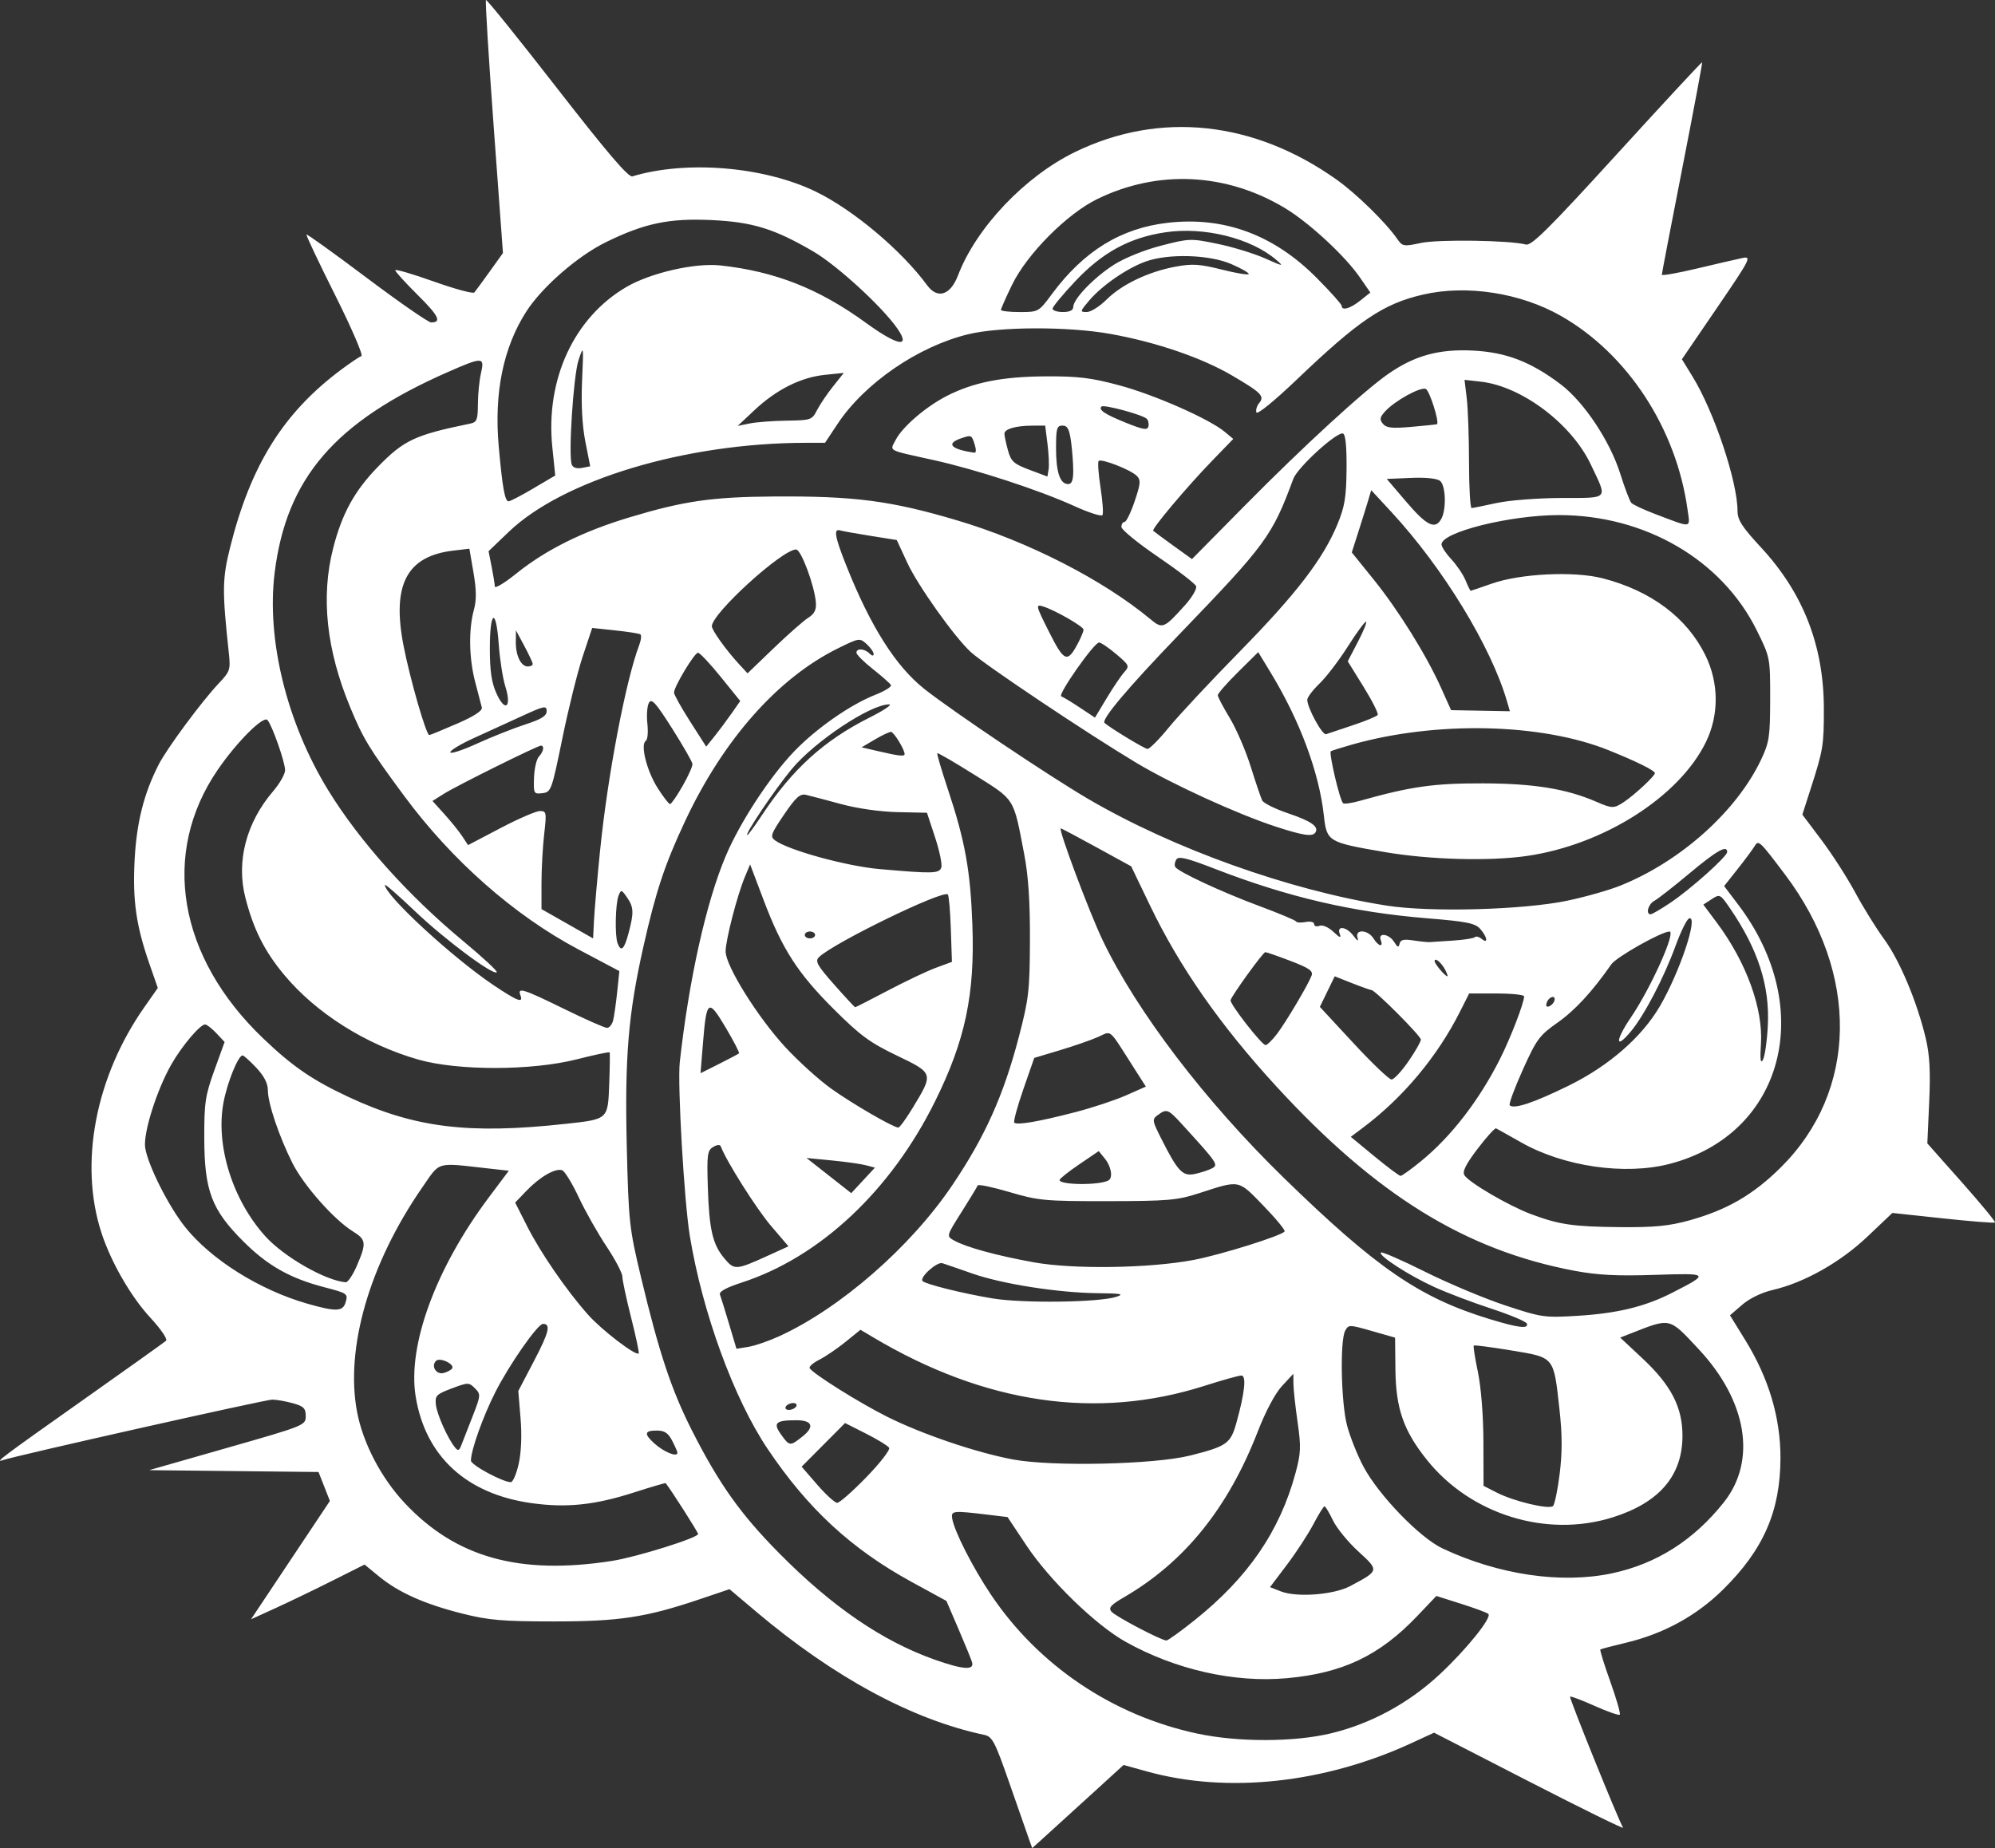 <?xml version="1.0" encoding="UTF-8" standalone="no"?>

<svg
   width="153.364mm"
   height="142.081mm"
   viewBox="0 0 153.364 142.081"
   version="1.1"
   id="svg1"
   xml:space="preserve"
   xmlns="http://www.w3.org/2000/svg"
   xmlns:svg="http://www.w3.org/2000/svg"><rect x="0" y="0" width="153.364" height="142.081" fill="#333333" stroke="none"/><defs
     id="defs1" /><g
     id="layer1"
     transform="translate(-28.16,-77.674)"><path
       style="fill:#ffffff"
       d="m 107.28,219.118 c -0.126,-0.35 -0.798,-2.275 -1.495,-4.277 -1.142,-3.283 -1.335,-3.655 -1.963,-3.788 -5.538,-1.172 -11.555,-4.424 -17.547,-9.484 l -2.034,-1.718 -2.261,0.764 c -4.163,1.407 -6.209,1.719 -11.266,1.716 -3.928,-0.002 -4.991,-0.093 -7.011,-0.602 -2.901,-0.73 -4.888,-1.615 -6.387,-2.843 l -1.132,-0.927 -2.459,1.235 c -1.352,0.679 -3.316,1.626 -4.364,2.104 l -1.905,0.869 3.032,-4.549 3.032,-4.549 -0.437,-1.113 -0.437,-1.113 -6.51,-0.071 -6.51,-0.071 6.018,-1.72 c 5.938,-1.697 6.018,-1.729 6.019,-2.435 8.55e-4,-0.601 -0.157,-0.759 -0.991,-0.991 -0.546,-0.152 -1.258,-0.276 -1.583,-0.277 -0.534,-10e-4 -19.763,4.319 -20.708,4.652 -0.692,0.244 -0.047,-0.239 6.218,-4.664 3.347,-2.364 6.193,-4.394 6.324,-4.512 0.134,-0.121 -0.39,-0.893 -1.199,-1.768 -1.506,-1.626 -3.039,-4.29 -3.773,-6.556 -1.723,-5.315 -0.453,-11.965 3.31,-17.33 l 1.031,-1.47 -0.64,-1.838 c -1.03,-2.959 -1.305,-4.887 -1.143,-8.002 0.15,-2.876 0.71,-5.103 1.845,-7.328 0.635,-1.245 3.322,-4.877 4.631,-6.259 0.867,-0.916 0.906,-1.037 0.761,-2.381 -0.511,-4.731 -0.5,-5.641 0.099,-8.044 1.584,-6.347 4.095,-10.368 8.548,-13.689 0.7,-0.522 1.398,-0.991 1.551,-1.042 0.153,-0.051 -0.754,-2.155 -2.016,-4.675 -1.262,-2.52 -2.256,-4.621 -2.208,-4.669 0.047,-0.047 2.136,1.454 4.641,3.336 2.505,1.882 4.729,3.422 4.941,3.422 0.837,0 0.587,-0.506 -1.05,-2.129 -0.939,-0.931 -1.707,-1.777 -1.707,-1.882 0,-0.105 1.329,0.284 2.953,0.863 1.624,0.579 3.032,0.959 3.129,0.844 0.097,-0.115 0.631,-0.844 1.187,-1.62 l 1.011,-1.411 -0.709,-9.671 c -0.39,-5.319 -0.659,-9.721 -0.598,-9.781 0.061,-0.061 2.523,2.994 5.472,6.788 3.857,4.961 5.481,6.862 5.785,6.77 4.164,-1.256 10.145,-0.754 14.123,1.186 2.874,1.401 6.579,4.52 8.533,7.183 0.802,1.092 1.792,0.775 2.379,-0.762 1.398,-3.661 5.135,-7.6 8.991,-9.477 6.502,-3.166 13.742,-2.403 20.108,2.119 1.524,1.082 3.799,3.309 4.67,4.57 0.393,0.569 0.489,0.585 1.818,0.3 1.34,-0.287 6.868,-0.204 8.065,0.121 0.428,0.116 1.772,-1.219 7.011,-6.965 3.565,-3.91 6.508,-7.083 6.54,-7.051 0.032,0.031 -0.653,3.682 -1.521,8.113 -0.868,4.431 -1.579,8.132 -1.579,8.224 -4e-4,0.092 1.22,-0.123 2.711,-0.478 1.492,-0.355 3.058,-0.717 3.482,-0.805 0.729,-0.15 0.627,0.051 -1.94,3.812 l -2.71,3.971 0.815,1.325 c 1.659,2.696 3.455,8.061 3.46,10.333 0.001,0.697 0.346,1.233 1.797,2.799 3.246,3.501 4.831,7.554 4.84,12.38 0.005,2.839 -0.053,3.198 -0.993,6.119 l -0.66,2.052 1.479,1.965 c 0.813,1.081 1.979,2.896 2.59,4.033 0.611,1.138 1.612,2.751 2.223,3.585 1.19,1.624 2.53,4.818 3.193,7.612 0.303,1.278 0.372,2.537 0.266,4.901 l -0.143,3.181 2.652,2.989 c 1.459,1.644 2.606,3.035 2.549,3.092 -0.057,0.057 -1.855,-0.085 -3.996,-0.315 l -3.893,-0.418 -1.917,1.82 c -2.081,1.977 -4.867,3.545 -7.286,4.103 -0.838,0.193 -1.778,0.649 -2.34,1.135 l -0.94,0.812 1.187,1.925 c 1.796,2.914 2.701,5.956 2.694,9.055 -0.01,4.075 -1.302,7.034 -4.412,10.104 -2.048,2.021 -4.573,3.403 -7.488,4.095 -1.019,0.242 -1.894,0.472 -1.946,0.512 -0.052,0.04 0.293,1.154 0.766,2.476 0.473,1.322 0.8,2.463 0.727,2.536 -0.073,0.073 -0.941,-0.23 -1.928,-0.673 -0.988,-0.443 -1.839,-0.763 -1.892,-0.71 -0.086,0.086 3.721,9.503 4.073,10.073 0.08,0.129 -3.157,-1.461 -7.192,-3.534 l -7.337,-3.77 -1.763,0.812 c -6.697,3.083 -14.137,3.879 -20.294,2.172 l -1.812,-0.503 -2.793,2.547 c -1.536,1.401 -3.116,2.838 -3.511,3.195 l -0.719,0.648 z m 23.197,-8.183 c 3.066,-0.735 5.989,-2.322 8.367,-4.543 2.059,-1.923 4.016,-4.355 3.733,-4.638 -0.092,-0.092 -1.029,-0.44 -2.082,-0.774 l -1.916,-0.607 -1.466,1.541 c -2.898,3.046 -5.736,4.397 -10.043,4.783 -4.039,0.361 -8.554,-0.66 -12.382,-2.801 -2.304,-1.289 -5.837,-4.721 -7.627,-7.413 l -1.447,-2.175 -1.509,-0.182 c -2.683,-0.323 -2.841,-0.307 -2.748,0.279 0.153,0.974 1.569,3.76 2.976,5.859 3.659,5.456 9.359,9.298 15.858,10.688 3.143,0.672 7.441,0.666 10.286,-0.017 z m -27.596,-5.484 c -0.081,-0.255 -0.557,-1.416 -1.057,-2.58 L 100.915,200.755 98.251,199.3 c -4.637,-2.532 -7.997,-5.637 -11.091,-10.25 -2.586,-3.855 -5,-10.463 -5.968,-16.341 -0.439,-2.662 -0.961,-11.7 -0.774,-13.384 0.71,-6.374 2.033,-12.303 3.538,-15.853 1.094,-2.579 3.349,-6.031 5.225,-7.998 1.695,-1.777 4.344,-3.628 6.279,-4.388 0.723,-0.284 1.258,-0.62 1.189,-0.746 -0.069,-0.126 -0.694,-0.679 -1.389,-1.228 -0.695,-0.549 -1.263,-1.115 -1.263,-1.257 0,-0.36 0.623,-0.323 1.005,0.059 0.195,0.195 0.318,0.21 0.318,0.041 0,-0.152 -0.243,-0.497 -0.54,-0.766 -0.528,-0.478 -0.578,-0.471 -2.195,0.327 -4.635,2.286 -8.823,7.02 -11.765,13.301 -1.559,3.327 -2.235,5.363 -3.19,9.595 -1.175,5.211 -1.453,8.566 -1.285,15.496 0.139,5.718 0.192,6.198 1.095,9.975 1.392,5.821 2.344,8.68 3.93,11.801 2.079,4.092 3.712,6.388 6.674,9.389 4.065,4.117 7.958,6.782 11.979,8.201 2.195,0.775 3.066,0.828 2.858,0.176 z m 17.094,-3.198 c 4.12,-3.287 6.565,-6.849 7.778,-11.333 0.412,-1.524 0.432,-2.011 0.159,-3.905 -0.172,-1.19 -0.316,-2.514 -0.32,-2.943 l -0.007,-0.78 -0.869,0.934 c -0.525,0.565 -1.259,1.941 -1.857,3.483 -2.29,5.91 -5.638,10.06 -10.299,12.767 -1.011,0.587 -1.204,0.807 -0.963,1.098 0.304,0.367 3.837,2.223 4.23,2.223 0.116,0 1.083,-0.695 2.147,-1.544 z m 11.99,-2.644 c 2.232,-1.187 2.231,-1.182 0.617,-2.657 -0.79,-0.722 -1.669,-1.797 -1.953,-2.39 -0.284,-0.593 -0.576,-1.079 -0.649,-1.08 -0.073,-0.001 -0.46,0.622 -0.861,1.386 -0.401,0.764 -1.314,2.162 -2.029,3.108 l -1.3,1.72 0.838,0.327 c 1.234,0.481 4.067,0.262 5.336,-0.413 z m 20.108,-0.975 c 3.422,-0.722 6.31,-2.557 8.618,-5.477 2.529,-3.199 1.77,-7.783 -1.946,-11.755 -2.313,-2.473 -2.113,-2.428 -5.295,-1.182 l -0.739,0.289 1.716,1.605 c 2.202,2.06 3.071,3.743 3.071,5.95 0,3.062 -1.785,5.144 -5.375,6.269 -5.076,1.59 -10.898,-0.212 -14.267,-4.416 -1.801,-2.248 -2.393,-3.947 -2.425,-6.956 -0.014,-1.346 -0.026,-2.447 -0.026,-2.447 -4.6e-4,-4e-5 -0.804,-0.23 -1.787,-0.511 -1.74,-0.498 -1.792,-0.498 -2.05,-0.017 -0.408,0.763 -0.316,5.509 0.141,7.264 0.223,0.855 0.788,2.279 1.257,3.164 1.162,2.195 4.334,5.482 6.087,6.306 4.319,2.031 9.12,2.737 13.021,1.915 z m -76.861,-0.956 c 1.87,-0.291 6.615,-1.774 6.615,-2.068 0,-0.133 -2.097,-3.422 -2.492,-3.908 -0.025,-0.031 -1.126,0.292 -2.447,0.717 -3.01,0.968 -5.192,1.194 -7.88,0.816 -5.006,-0.704 -8.154,-3.608 -8.895,-8.206 -0.633,-3.93 1.548,-9.858 5.628,-15.302 l 1.534,-2.046 -1.654,-0.184 c -3.997,-0.446 -3.592,-0.565 -5.009,1.481 -4.042,5.841 -5.926,12.323 -5.007,17.224 0.453,2.414 1.85,5.09 3.669,7.03 3.932,4.19 8.817,5.554 15.937,4.447 z m 72.848,-6.705 c 0.205,-1.655 0.199,-3.019 -0.023,-5.006 -0.45,-4.028 -0.358,-3.917 -3.69,-4.469 -1.542,-0.256 -2.844,-0.425 -2.893,-0.377 -0.049,0.049 0.096,0.974 0.322,2.055 0.242,1.16 0.415,3.354 0.42,5.349 l 0.01,3.382 1.033,0.527 c 1.305,0.666 3.996,1.307 4.305,1.026 0.129,-0.117 0.361,-1.236 0.516,-2.488 z m -53.294,0.263 c 1.054,-1.087 1.84,-2.102 1.745,-2.255 -0.094,-0.153 -0.895,-0.643 -1.78,-1.09 l -1.608,-0.812 -1.669,1.678 -1.669,1.678 1.204,1.389 c 0.662,0.764 1.352,1.389 1.532,1.389 0.181,0 1.191,-0.89 2.245,-1.977 z m -26.731,-1.024 c 0.198,-0.883 0.251,-2.199 0.142,-3.506 l -0.174,-2.092 1.224,-2.338 c 1.14,-2.179 1.294,-2.821 0.676,-2.821 -0.411,0 -2.617,3.166 -3.688,5.294 -0.948,1.883 -1.852,4.43 -1.852,5.218 0,0.338 2.431,1.651 3.067,1.657 0.159,10e-4 0.431,-0.634 0.605,-1.411 z m 51.626,-0.636 c 2.815,-0.712 3.102,-0.915 3.548,-2.521 0.647,-2.325 0.782,-3.632 0.377,-3.63 -0.195,8.4e-4 -1.46,0.355 -2.812,0.787 -8.3,2.651 -16.89,1.395 -25.497,-3.728 l -0.968,-0.576 -1.149,0.931 c -0.632,0.512 -1.54,1.129 -2.018,1.372 -0.478,0.243 -0.81,0.536 -0.738,0.652 0.27,0.437 3.806,2.654 5.932,3.719 2.696,1.351 6.854,2.764 9.697,3.297 3.01,0.564 10.887,0.389 13.626,-0.304 z m -39.423,-0.212 c 0,-0.08 -0.182,-0.497 -0.404,-0.926 -0.31,-0.599 -0.587,-0.781 -1.191,-0.781 -0.941,0 -0.991,0.252 -0.192,0.979 0.738,0.672 1.786,1.099 1.786,0.728 z m -15.761,-2.763 c 0.646,-1.656 0.653,-1.735 0.192,-2.195 -0.461,-0.461 -0.524,-0.46 -1.781,0.012 -1.185,0.446 -1.296,0.558 -1.22,1.247 0.082,0.746 0.898,2.578 1.46,3.278 0.237,0.295 0.324,0.271 0.484,-0.132 0.107,-0.27 0.496,-1.264 0.865,-2.209 z m 25.395,1.495 c 0.929,-0.743 0.73,-1.233 -0.5,-1.233 -1.583,0 -1.805,0.205 -1.177,1.086 0.657,0.923 0.702,0.927 1.677,0.147 z m -0.506,-2.291 c 0.09,-0.146 -0.015,-0.265 -0.233,-0.265 -0.218,0 -0.47,0.119 -0.56,0.265 -0.09,0.146 0.015,0.265 0.233,0.265 0.218,0 0.47,-0.119 0.56,-0.265 z m -26.447,-2.929 c 0.205,-0.331 -0.948,-0.87 -1.239,-0.579 -0.408,0.408 0.017,1.083 0.587,0.934 0.284,-0.074 0.577,-0.234 0.652,-0.354 z m 13.759,-3.9 c -0.371,-1.463 -0.674,-2.881 -0.674,-3.153 0,-0.271 -0.551,-1.321 -1.225,-2.333 -0.674,-1.012 -1.633,-2.709 -2.131,-3.772 -0.499,-1.063 -1.068,-1.994 -1.265,-2.07 -0.507,-0.195 -1.711,0.492 -2.741,1.565 l -0.88,0.916 0.922,1.819 c 1.043,2.059 3.005,4.909 4.681,6.8 1.046,1.18 3.679,3.196 3.894,2.981 0.051,-0.051 -0.21,-1.29 -0.581,-2.752 z m 11.384,1.43 c 4.702,-2.153 10.098,-6.86 13.295,-11.598 2.529,-3.747 3.953,-6.921 5.132,-11.437 0.759,-2.907 0.833,-3.551 0.847,-7.416 0.011,-2.971 -0.12,-4.943 -0.441,-6.615 -0.842,-4.392 -0.673,-4.121 -3.806,-6.088 -1.538,-0.965 -2.831,-1.717 -2.875,-1.67 -0.044,0.047 0.317,1.276 0.801,2.731 1.337,4.019 1.742,6.251 1.896,10.451 0.197,5.366 -0.544,8.882 -2.86,13.564 -3.404,6.884 -8.855,11.996 -14.872,13.95 -1.192,0.387 -1.76,0.7 -1.675,0.921 0.071,0.185 0.386,1.198 0.7,2.253 l 0.571,1.917 0.915,-0.148 c 0.503,-0.082 1.57,-0.448 2.371,-0.815 z m 57.476,-0.972 c -0.052,-0.157 -1.283,-0.674 -2.734,-1.149 -1.451,-0.475 -3.435,-1.229 -4.408,-1.675 -1.952,-0.894 -4.302,-2.417 -4.078,-2.641 0.079,-0.079 1.605,0.586 3.392,1.478 1.787,0.892 4.558,2.055 6.159,2.585 2.799,0.927 3.011,0.958 5.556,0.803 3.062,-0.187 5.185,-0.701 7.259,-1.76 2.939,-1.5 2.913,-1.528 -1.328,-1.387 -2.893,0.096 -4.383,0.019 -6.163,-0.316 -8.401,-1.585 -15.253,-5.826 -22.934,-14.196 -4.28,-4.663 -7.417,-9.156 -9.68,-13.863 l -1.459,-3.035 -2.664,-1.461 c -1.465,-0.803 -2.703,-1.461 -2.751,-1.461 -0.222,0 2.201,6.475 3.218,8.599 2.623,5.479 7.887,12.387 13.92,18.266 7.129,6.947 10.457,9.231 15.836,10.867 2.217,0.675 3,0.769 2.859,0.347 z m -90.827,-1.587 c 0.226,-0.712 0.19,-0.738 -1.634,-1.214 -2.621,-0.683 -4.348,-1.66 -6.201,-3.509 -2.453,-2.448 -3.003,-3.899 -3.012,-7.958 -0.006,-2.719 0.077,-3.274 0.778,-5.214 l 0.785,-2.171 -0.633,-0.673 c -0.348,-0.37 -0.738,-0.673 -0.866,-0.673 -0.385,0 -1.766,1.63 -2.579,3.043 -1.143,1.987 -2.202,5.359 -2.026,6.447 0.22,1.358 1.791,4.477 3.054,6.067 1.999,2.514 5.725,4.854 9.415,5.911 2.158,0.618 2.708,0.608 2.919,-0.056 z m 59.26,-0.472 c 0.652,-0.211 0.399,-0.261 -1.421,-0.279 -3.035,-0.031 -7.345,-0.707 -9.637,-1.51 -1.048,-0.368 -2.087,-0.726 -2.309,-0.796 -0.418,-0.133 -1.788,1.107 -1.52,1.375 0.245,0.245 3.077,0.948 5.362,1.331 2.314,0.388 8.183,0.314 9.525,-0.12 z m -58.373,-2.402 c 0.747,-1.736 0.715,-1.996 -0.316,-2.633 -1.438,-0.889 -3.77,-3.522 -4.633,-5.232 -1.028,-2.036 -1.897,-4.611 -1.897,-5.619 0,-0.526 -0.293,-1.094 -0.891,-1.728 -0.49,-0.52 -0.964,-0.945 -1.053,-0.945 -0.334,0 -1.164,2.042 -1.462,3.595 -0.632,3.301 0.681,7.51 3.217,10.316 1.428,1.58 4.632,3.411 6.176,3.529 0.164,0.013 0.551,-0.565 0.86,-1.283 z m 31.619,-0.772 1.556,-0.708 -1.352,-1.584 c -1.106,-1.295 -3.433,-4.977 -3.843,-6.082 -0.064,-0.171 -0.274,-0.16 -0.595,0.03 -0.445,0.264 -0.488,0.581 -0.411,3.043 0.104,3.302 0.368,4.445 1.274,5.523 0.771,0.917 0.882,0.909 3.371,-0.222 z m 32.705,0.338 c 2.072,-0.392 6.793,-1.871 6.99,-2.19 0.063,-0.102 -0.673,-0.995 -1.635,-1.986 -1.961,-2.019 -1.766,-1.982 -4.956,-0.949 -1.662,0.538 -2.38,0.6 -7.011,0.606 -4.82,0.005 -5.316,-0.04 -7.541,-0.697 -1.31,-0.387 -2.412,-0.617 -2.451,-0.511 -0.038,0.106 -0.596,1.026 -1.24,2.044 -1.168,1.847 -1.169,1.853 -0.592,2.179 0.92,0.521 3.274,1.168 6.135,1.685 3.051,0.552 8.879,0.466 12.301,-0.181 z m 38.106,-3.041 c 2.891,-0.801 4.912,-1.972 7.031,-4.074 5.93,-5.882 6.065,-14.889 0.337,-22.498 -1.969,-2.616 -2.056,-2.697 -2.347,-2.207 -0.143,0.241 -0.73,1.033 -1.304,1.759 l -1.043,1.32 1.074,1.416 c 6.057,7.986 3.507,17.657 -5.257,19.939 -3.433,0.894 -8.148,0.212 -11.431,-1.655 -0.961,-0.546 -1.823,-1.028 -1.917,-1.072 -0.093,-0.043 -0.734,0.663 -1.423,1.57 -0.907,1.192 -1.187,1.754 -1.011,2.032 0.356,0.564 3.393,2.34 5.096,2.98 2.188,0.822 3.251,0.977 6.907,1.009 2.604,0.023 3.736,-0.088 5.29,-0.519 z m -63.297,-4.237 c -0.379,-0.101 -1.562,-0.268 -2.63,-0.372 l -1.942,-0.188 1.72,1.352 1.72,1.352 0.91,-0.981 0.91,-0.981 z m 18.645,1.162 c 0.354,-0.202 0.211,-1.067 -0.276,-1.667 l -0.474,-0.585 -1.5,1.019 c -0.825,0.56 -1.505,1.101 -1.51,1.201 -0.022,0.396 3.076,0.422 3.76,0.033 z m 7.951,-0.923 c 0.517,-0.271 0.439,-0.386 -2.24,-3.326 -1.13,-1.24 -1.229,-1.28 -1.919,-0.776 -0.453,0.331 -0.441,0.419 0.248,1.786 1.291,2.563 1.656,2.947 2.603,2.744 0.457,-0.098 1.046,-0.291 1.307,-0.428 z m 16.102,-0.579 c 2.298,-1.879 4.446,-4.664 6.045,-7.839 0.813,-1.614 1.851,-4.308 1.851,-4.805 0,-0.123 -0.95,-0.223 -2.112,-0.223 h -2.112 l -0.7,1.389 c -1.753,3.478 -4.393,6.632 -7.493,8.952 l -0.908,0.68 1.82,1.501 c 1.001,0.826 1.905,1.501 2.009,1.501 0.104,0 0.825,-0.52 1.602,-1.155 z m -65.821,-2.84 c 3.33,-0.365 3.282,-0.322 3.386,-3.082 0.048,-1.274 0.062,-2.361 0.031,-2.415 -0.031,-0.054 -1.163,0.184 -2.515,0.529 -3.452,0.881 -9.154,0.892 -12.193,0.022 -4.04,-1.156 -7.857,-3.567 -10.31,-6.513 -1.52,-1.826 -2.36,-3.496 -2.986,-5.943 -0.711,-2.776 0.067,-5.758 2.13,-8.168 0.509,-0.594 0.925,-1.325 0.925,-1.624 0,-0.619 -1.005,-3.477 -1.357,-3.858 -0.321,-0.348 -2.362,1.697 -3.823,3.83 -4.399,6.425 -3.051,14.39 3.496,20.648 2.256,2.157 3.764,3.192 6.538,4.492 5.073,2.377 9.236,2.897 16.679,2.08 z m 26.713,-1.231 c 1.618,-2.664 1.618,-2.664 -1.211,-4.021 -2.074,-0.995 -2.824,-1.546 -4.856,-3.572 -2.782,-2.773 -3.97,-4.623 -5.401,-8.407 l -1.028,-2.72 -0.403,0.96 c -0.586,1.396 -1.481,4.862 -1.481,5.734 0,1.102 2.452,5.035 4.575,7.339 1.008,1.094 2.607,2.542 3.555,3.218 1.619,1.155 4.751,2.971 5.147,2.984 0.099,0.003 0.595,-0.679 1.103,-1.515 z m 12.488,0.332 c 1.316,-0.342 3.078,-0.924 3.916,-1.295 l 1.523,-0.674 -0.978,-1.53 c -1.939,-3.033 -1.617,-2.763 -2.713,-2.279 -0.532,0.235 -1.849,0.692 -2.928,1.015 l -1.962,0.588 -0.84,2.416 c -0.462,1.329 -0.774,2.482 -0.693,2.563 0.208,0.208 1.889,-0.082 4.674,-0.805 z m 37.956,-2.049 c 3.077,-1.513 5.616,-3.727 7.003,-6.109 1.537,-2.638 2.985,-6.991 2.243,-6.743 -0.172,0.057 -0.643,1.01 -1.047,2.118 -0.892,2.446 -2.388,5.313 -3.424,6.563 -1.223,1.475 -1.226,0.729 -0.004,-1.07 1.532,-2.256 3.484,-6.601 2.965,-6.601 -0.607,0 -4.079,1.957 -4.471,2.519 -1.462,2.098 -2.798,3.547 -4.145,4.492 -1.38,0.968 -1.608,1.278 -2.665,3.626 -0.636,1.412 -1.086,2.637 -1.002,2.721 0.319,0.319 1.856,-0.193 4.545,-1.515 z m -12.335,-1.857 c 0.527,-0.765 0.958,-1.52 0.958,-1.676 0,-0.284 -3.518,-3.811 -3.801,-3.811 -0.082,0 -0.75,-0.237 -1.485,-0.527 l -1.337,-0.527 -0.571,1.174 -0.571,1.174 2.586,2.792 c 1.422,1.536 2.738,2.792 2.924,2.792 0.186,0 0.769,-0.626 1.296,-1.391 z m -51.46,-0.616 c 0.056,-0.05 -0.406,-0.946 -1.027,-1.991 -1.333,-2.243 -1.47,-2.149 -1.741,1.187 l -0.189,2.329 1.427,-0.717 c 0.785,-0.394 1.473,-0.758 1.529,-0.809 z m 79.09,-2.118 c 0.161,-3.059 -0.749,-5.889 -2.907,-9.036 -0.751,-1.095 -0.785,-1.113 -1.41,-0.703 l -0.64,0.419 1.02,1.365 c 2.28,3.051 3.582,6.618 3.408,9.341 -0.077,1.207 -0.033,1.556 0.154,1.223 0.144,-0.257 0.313,-1.43 0.374,-2.608 z m -37.729,0.619 c 0.713,-0.946 2.391,-3.777 2.656,-4.481 0.135,-0.357 -0.186,-0.581 -1.609,-1.124 -0.977,-0.373 -1.854,-0.679 -1.949,-0.679 -0.17,0 -2.557,3.3 -2.669,3.69 -0.079,0.275 2.395,3.453 2.688,3.453 0.128,0 0.525,-0.387 0.882,-0.86 z m -51.033,-1.058 c 0.08,-0.327 0.219,-1.31 0.31,-2.183 l 0.165,-1.587 -3.157,-1.672 c -4.932,-2.613 -9.731,-6.845 -13.405,-11.822 -2.682,-3.633 -3.122,-4.357 -4.127,-6.781 -1.835,-4.428 -2.27,-8.494 -1.311,-12.246 0.679,-2.655 1.646,-4.411 3.446,-6.257 1.993,-2.044 2.844,-2.442 7.077,-3.311 0.525,-0.108 0.596,-0.286 0.602,-1.506 0.004,-0.761 0.11,-1.831 0.237,-2.376 0.293,-1.26 0.136,-1.264 -2.579,-0.07 -8.643,3.8 -12.378,8.134 -13.282,15.411 -0.642,5.165 0.94,11.569 4.14,16.763 2.396,3.889 6.12,8.046 10.356,11.562 1.494,1.24 2.655,2.316 2.579,2.392 -0.269,0.269 -3.989,-2.505 -6.275,-4.68 -1.279,-1.217 -2.325,-2.131 -2.325,-2.032 0,0.796 5.189,5.584 8.346,7.702 1.858,1.246 2.314,1.417 2.069,0.776 -0.243,-0.632 0.219,-0.487 3.368,1.058 1.631,0.8 3.113,1.455 3.294,1.455 0.181,0 0.394,-0.268 0.474,-0.595 z m 21.139,-2.285 c 1.35,-0.711 3.005,-1.495 3.678,-1.743 l 1.224,-0.451 -0.084,-2.518 c -0.046,-1.385 -0.15,-2.584 -0.231,-2.665 -0.37,-0.37 -8.829,3.748 -9.909,4.823 -0.312,0.311 -0.138,0.624 1.171,2.106 0.846,0.957 1.573,1.741 1.617,1.741 0.043,0 1.183,-0.582 2.533,-1.292 z m 51.209,0.813 c 0.159,-0.476 -0.388,-0.376 -0.573,0.105 -0.099,0.258 -0.04,0.379 0.154,0.314 0.173,-0.058 0.361,-0.246 0.419,-0.419 z m -8.398,-2.416 c -0.297,-0.555 -0.802,-0.962 -0.802,-0.646 0,0.204 0.805,1.161 0.976,1.161 0.055,0 -0.023,-0.231 -0.175,-0.514 z m -62.769,-2.797 c 0.423,-1.582 0.404,-2.007 -0.124,-2.761 -0.421,-0.601 -0.454,-0.607 -0.643,-0.125 -0.245,0.624 -0.296,3.089 -0.076,3.662 0.268,0.698 0.508,0.478 0.843,-0.776 z m 60.332,0.557 c 0.535,0.082 1.093,0.14 1.238,0.13 0.146,-0.011 0.953,-0.063 1.795,-0.117 0.842,-0.054 1.605,-0.173 1.695,-0.264 0.091,-0.091 0.325,-0.033 0.52,0.129 0.525,0.436 0.444,-0.14 -0.108,-0.763 -0.389,-0.439 -1.036,-0.569 -4.035,-0.813 -5.767,-0.469 -10.733,-1.625 -16.369,-3.809 -2.165,-0.839 -2.788,-0.989 -2.959,-0.713 -0.119,0.193 -0.156,0.448 -0.082,0.568 0.235,0.38 3.568,1.932 6.445,3.001 1.528,0.568 2.812,1.106 2.853,1.196 0.042,0.09 0.369,0.108 0.728,0.039 0.369,-0.071 0.652,-7e-5 0.652,0.162 0,0.158 0.185,0.216 0.41,0.13 0.238,-0.091 0.689,0.104 1.073,0.465 0.489,0.46 0.617,0.503 0.487,0.166 -0.261,-0.681 0.52,-0.578 1.055,0.139 0.313,0.42 0.403,0.459 0.305,0.132 -0.199,-0.664 0.807,-0.61 1.229,0.066 0.386,0.618 0.786,0.712 0.563,0.132 -0.233,-0.608 0.637,-0.488 1.027,0.141 0.263,0.424 0.351,0.453 0.418,0.136 0.065,-0.306 0.318,-0.366 1.058,-0.253 z m -62.52,-6.904 c 0.571,-5.709 1.977,-13.094 3.007,-15.799 0.15,-0.395 0.189,-0.77 0.085,-0.833 -0.104,-0.063 -0.978,-0.199 -1.943,-0.301 l -1.755,-0.187 -0.722,2.166 c -0.397,1.192 -1.103,4.032 -1.569,6.311 -0.821,4.014 -0.869,4.147 -1.536,4.226 -0.663,0.079 -0.687,0.034 -0.645,-1.191 0.024,-0.7 0.193,-1.43 0.375,-1.622 0.355,-0.375 0.442,-0.841 0.156,-0.841 -0.267,0 -6.455,3.069 -7.454,3.698 l -0.882,0.555 0.928,1.027 c 0.51,0.565 1.125,1.328 1.367,1.697 l 0.439,0.67 2.496,-1.31 c 1.373,-0.72 2.735,-1.31 3.028,-1.31 0.502,0 0.521,0.104 0.327,1.786 -0.113,0.982 -0.206,2.679 -0.206,3.77 v 1.984 l 1.984,1.127 1.984,1.127 0.069,-1.392 c 0.038,-0.766 0.248,-3.178 0.466,-5.361 z m 16.53,6.482 c 0,-0.146 -0.179,-0.265 -0.397,-0.265 -0.218,0 -0.397,0.119 -0.397,0.265 0,0.146 0.179,0.265 0.397,0.265 0.218,0 0.397,-0.119 0.397,-0.265 z m 65.767,-2.486 c 1.558,-1.049 4.348,-3.546 4.348,-3.891 0,-0.564 -0.802,-0.111 -2.886,1.632 -1.223,1.023 -2.444,1.977 -2.712,2.121 -0.474,0.254 -0.69,1.036 -0.286,1.036 0.111,0 0.802,-0.404 1.536,-0.898 z m -7.878,-0.161 c 1.352,-0.284 3.171,-0.804 4.043,-1.156 4.634,-1.872 8.925,-5.723 10.798,-9.691 0.62,-1.314 0.687,-1.764 0.69,-4.644 0.003,-3.176 -0.001,-3.197 -1.03,-5.279 -2.681,-5.424 -8.577,-8.862 -15.201,-8.862 -3.772,0 -9.034,1.313 -9.034,2.254 0,0.185 0.341,0.701 0.757,1.147 0.416,0.446 0.907,1.173 1.09,1.615 0.183,0.443 0.36,0.805 0.392,0.805 0.032,0 0.762,-0.247 1.622,-0.55 2.207,-0.777 6.325,-0.976 8.52,-0.412 3.719,0.955 6.483,3.024 7.902,5.914 1.048,2.135 1.06,4.606 0.03,6.702 -2.061,4.196 -7.861,7.88 -13.746,8.731 -2.878,0.416 -7.466,0.292 -10.904,-0.294 -4.4,-0.75 -4.486,-0.802 -4.708,-2.816 -0.367,-3.317 -1.842,-7.286 -4.076,-10.963 l -0.97,-1.597 -1.554,1.537 c -0.854,0.846 -1.554,1.645 -1.554,1.776 0,0.131 0.412,0.917 0.917,1.747 0.504,0.83 1.23,2.512 1.613,3.739 0.383,1.227 0.782,2.4 0.886,2.608 0.105,0.208 1.009,0.654 2.009,0.992 1.753,0.591 2.358,1.016 2.082,1.462 -0.216,0.35 -0.94,0.244 -3.07,-0.452 -2.938,-0.96 -7.966,-3.261 -10.684,-4.889 -3.811,-2.284 -11.691,-7.557 -12.748,-8.531 -1.256,-1.158 -4.058,-5.098 -4.868,-6.845 l -0.817,-1.763 -2.014,-0.32 c -1.108,-0.176 -2.163,-0.365 -2.345,-0.42 -0.512,-0.154 -0.399,0.491 0.464,2.665 1.875,4.721 3.812,7.782 6.034,9.538 2.175,1.719 9.54,6.662 12.565,8.434 6.56,3.841 15.487,7.034 22.939,8.207 3.383,0.532 10.539,0.335 13.968,-0.386 z m -48.19,-2.524 c 0.086,-0.224 -0.126,-1.266 -0.471,-2.315 l -0.628,-1.907 -2.249,-0.048 c -1.341,-0.028 -3.104,-0.28 -4.366,-0.623 -1.164,-0.317 -2.372,-0.634 -2.685,-0.706 -0.461,-0.105 -0.781,0.183 -1.692,1.525 -1.019,1.501 -1.082,1.685 -0.68,1.98 1.032,0.755 5.482,1.977 8.01,2.2 4.098,0.362 4.585,0.351 4.76,-0.106 z m -13.795,-4.024 c 2.35,-3.556 4.772,-5.754 8.286,-7.519 1.11,-0.558 1.783,-1.013 1.494,-1.011 -1.456,0.009 -5.732,2.857 -7.498,4.995 -1.314,1.589 -3.643,5.056 -3.398,5.056 0.061,0 0.563,-0.685 1.116,-1.521 z m 66.281,-1.032 c 0.824,-0.55 2.374,-1.994 2.374,-2.212 0,-0.199 -1.432,-0.907 -3.572,-1.767 -5.177,-2.081 -13.255,-2.257 -19.711,-0.429 -0.8,0.227 -1.533,0.457 -1.627,0.511 -0.176,0.101 0.676,3.735 0.936,3.995 0.079,0.079 0.653,-7.4e-4 1.277,-0.176 3.932,-1.108 5.705,-1.36 9.493,-1.348 3.912,0.012 6.413,0.419 8.707,1.417 1.209,0.526 1.349,0.527 2.124,0.009 z m -72.373,-1.221 c 0.435,-0.762 0.777,-1.525 0.76,-1.696 -0.017,-0.171 -0.721,-1.399 -1.564,-2.73 -1.256,-1.982 -1.579,-2.339 -1.783,-1.973 -0.137,0.245 -0.191,0.97 -0.119,1.609 0.072,0.64 0.018,1.233 -0.12,1.318 -0.436,0.269 0.069,2.296 0.898,3.607 0.437,0.691 0.872,1.255 0.966,1.253 0.094,-0.002 0.527,-0.627 0.962,-1.389 z m -12.102,-4.732 c 1.245,-0.403 1.654,-0.657 1.654,-1.029 0,-0.445 -0.186,-0.407 -1.918,0.391 -1.055,0.486 -2.722,1.248 -3.704,1.693 -0.982,0.445 -1.786,0.931 -1.786,1.081 0,0.149 0.923,-0.149 2.051,-0.664 1.128,-0.515 2.795,-1.177 3.704,-1.471 z m 29.17,2.275 c 0,-0.356 -0.831,-1.707 -1.05,-1.707 -0.133,0 -0.695,0.267 -1.249,0.594 l -1.006,0.594 1.322,0.307 c 1.566,0.364 1.983,0.408 1.983,0.212 z m 20.305,-2.037 c 0.741,-0.91 3.192,-3.535 5.446,-5.833 4.358,-4.444 6.415,-7.121 7.519,-9.786 0.566,-1.367 0.685,-2.086 0.705,-4.265 0.016,-1.715 -0.078,-2.656 -0.272,-2.722 -0.468,-0.161 -3.494,2.599 -3.822,3.485 -1.626,4.394 -2.081,5.016 -8.736,11.925 -3.953,4.104 -6.05,6.589 -5.773,6.839 0.431,0.388 3.073,1.988 3.3,1.999 0.156,0.007 0.891,-0.731 1.632,-1.64 z m -33.63,-1.054 0.691,-0.988 -1.5,-1.856 c -0.825,-1.021 -1.611,-1.856 -1.748,-1.856 -0.271,0 -1.84,2.605 -1.844,3.062 -0.001,0.156 0.555,1.155 1.236,2.22 l 1.239,1.936 0.617,-0.765 c 0.339,-0.421 0.928,-1.209 1.308,-1.753 z m -21.071,0.749 c 1.31,-0.569 1.954,-0.99 1.896,-1.238 -0.049,-0.206 -0.278,-1.09 -0.51,-1.963 -0.477,-1.796 -0.517,-4.037 -0.099,-5.551 0.205,-0.744 0.196,-1.525 -0.032,-2.859 l -0.315,-1.836 -1.25,0.148 c -3.577,0.424 -4.727,2.637 -3.808,7.332 0.504,2.577 1.745,6.876 1.976,6.848 0.086,-0.01 1.05,-0.407 2.141,-0.881 z m 68.855,0.124 c 0.981,-0.324 1.84,-0.68 1.909,-0.793 0.07,-0.112 -0.42,-1.085 -1.087,-2.162 l -1.214,-1.958 0.792,-1.521 c 0.436,-0.837 0.709,-1.521 0.607,-1.521 -0.102,0 -0.733,0.863 -1.403,1.918 -0.67,1.055 -1.643,2.329 -2.163,2.83 -0.52,0.501 -0.945,1.064 -0.945,1.25 0,0.615 1.165,2.749 1.445,2.647 0.151,-0.055 1.077,-0.365 2.058,-0.689 z m -17.573,-4.08 c 0.42,-0.465 0.387,-0.537 -0.615,-1.385 -0.582,-0.492 -1.177,-0.895 -1.322,-0.894 -0.381,5.6e-4 -3.212,4.036 -2.904,4.14 0.142,0.048 0.783,0.435 1.424,0.861 l 1.166,0.774 0.904,-1.502 c 0.497,-0.826 1.103,-1.723 1.347,-1.993 z m 29.434,2.278 c -1.218,-4.223 -4.925,-10.3 -8.911,-14.606 l -1.538,-1.662 -0.224,0.757 c -0.123,0.417 -0.459,1.493 -0.747,2.392 l -0.523,1.635 1.675,2.075 c 1.912,2.369 4.056,5.813 5.186,8.33 l 0.773,1.722 2.26,0.042 2.26,0.042 z m -77.014,-1.184 c -0.195,-0.623 -0.424,-2.085 -0.507,-3.25 -0.205,-2.852 -0.682,-2.612 -0.682,0.344 0,1.722 0.131,2.613 0.507,3.445 0.672,1.488 1.189,1.078 0.682,-0.54 z m 23.28,-5.27 c 0.485,-0.309 0.64,-0.617 0.594,-1.183 -0.107,-1.308 -1.138,-4.072 -1.52,-4.072 -1.076,0 -6.477,4.919 -6.477,5.9 0,0.306 1.086,1.823 2.074,2.896 l 0.669,0.726 2.002,-1.925 c 1.101,-1.059 2.297,-2.113 2.658,-2.343 z m -21.173,3.542 c -0.007,-0.109 -0.299,-0.734 -0.65,-1.389 l -0.638,-1.191 -0.012,0.877 c -0.014,1.058 0.395,1.901 0.923,1.901 0.213,0 0.382,-0.089 0.376,-0.198 z m 41.966,-1.687 c 0.209,-0.404 0.379,-0.829 0.379,-0.945 -3.1e-4,-0.244 -2.217,-1.514 -3.123,-1.79 -0.576,-0.176 -0.55,-0.068 0.477,1.974 1.174,2.335 1.412,2.415 2.267,0.761 z m 8.163,-2.809 c 0.553,-0.617 0.944,-1.283 0.869,-1.479 -0.075,-0.196 -1.398,-1.215 -2.939,-2.264 -1.541,-1.049 -2.803,-2.08 -2.803,-2.291 0,-0.211 0.108,-0.384 0.24,-0.384 0.132,0 0.481,-0.714 0.776,-1.586 0.462,-1.368 0.484,-1.638 0.161,-1.961 -0.465,-0.465 -2.723,-1.346 -2.927,-1.142 -0.083,0.083 -0.018,1 0.143,2.04 0.161,1.039 0.229,1.993 0.151,2.12 -0.078,0.127 -1.053,-0.185 -2.166,-0.692 -2.687,-1.224 -7.53,-2.808 -10.799,-3.532 -3.66,-0.81 -3.392,-0.666 -2.927,-1.565 0.517,-0.999 2.325,-2.552 3.923,-3.369 2.051,-1.048 4.275,-1.489 7.603,-1.506 2.51,-0.013 3.506,0.109 5.689,0.698 2.704,0.73 6.883,2.575 8.07,3.562 l 0.661,0.55 -1.617,1.67 c -1.941,2.005 -4.677,5.254 -4.54,5.391 0.054,0.054 0.747,0.566 1.54,1.138 l 1.442,1.04 4.101,-4.153 c 4.478,-4.534 9.16,-8.828 11.026,-10.112 2.014,-1.386 3.856,-1.892 6.437,-1.768 2.569,0.123 4.469,0.85 6.777,2.593 1.789,1.351 3.795,4.363 4.589,6.893 0.341,1.084 0.721,2.084 0.845,2.223 0.124,0.139 0.969,0.533 1.878,0.877 2.848,1.077 2.647,1.107 2.443,-0.365 -0.865,-6.238 -4.61,-11.968 -9.729,-14.883 -3.122,-1.778 -7.252,-2.416 -10.61,-1.64 -3.046,0.704 -4.915,1.963 -9.705,6.538 -1.71,1.633 -3.035,2.712 -3.098,2.522 -0.061,-0.182 0.03,-0.5 0.202,-0.707 0.45,-0.543 0.202,-0.799 -2.067,-2.13 -2.34,-1.374 -5.875,-2.581 -9.381,-3.204 -3.247,-0.577 -8.466,-0.563 -10.907,0.029 -3.847,0.933 -7.963,3.756 -10.041,6.887 l -0.968,1.458 -1.507,0.002 c -9.214,0.014 -18.625,2.839 -22.809,6.848 l -1.549,1.484 0.235,1.191 c 0.129,0.655 0.24,1.339 0.246,1.52 0.006,0.181 0.747,-0.263 1.645,-0.987 2.269,-1.828 5.112,-3.242 8.686,-4.319 4.197,-1.265 6.352,-1.577 11.112,-1.61 6.187,-0.043 8.981,0.32 14.06,1.824 5.465,1.619 11.259,4.58 14.908,7.619 0.909,0.757 1.041,0.703 2.629,-1.069 z m 19.723,-6.665 c 0.397,-0.742 0.336,-2.547 -0.099,-2.908 -0.229,-0.19 -1.091,-0.279 -2.237,-0.231 l -1.864,0.078 1.509,1.768 c 1.571,1.842 2.227,2.157 2.69,1.292 z m 4.243,-1.208 c 0.955,-0.21 3.169,-0.382 4.979,-0.388 3.73,-0.011 3.569,0.174 2.257,-2.589 -1.484,-3.124 -5.307,-5.999 -8.447,-6.353 l -1.252,-0.141 0.171,1.428 c 0.094,0.785 0.173,3.006 0.174,4.934 0.001,1.928 0.092,3.502 0.201,3.496 0.109,-0.005 0.972,-0.18 1.918,-0.388 z m -74.047,-1.124 1.683,-0.992 -0.224,-2.177 c -0.537,-5.211 1.669,-9.974 5.708,-12.324 1.864,-1.084 5.262,-1.861 7.216,-1.648 4.197,0.456 7.568,1.785 11.175,4.406 2.457,1.785 3.488,1.97 2.418,0.434 -1.17,-1.68 -4.624,-4.845 -6.449,-5.911 -2.998,-1.751 -4.658,-2.265 -7.805,-2.416 -3.262,-0.157 -5.166,0.239 -8.128,1.69 -2.195,1.076 -4.923,3.452 -6.14,5.348 -1.768,2.755 -2.482,6.251 -2.116,10.353 0.283,3.165 0.473,4.23 0.756,4.23 0.123,0 0.981,-0.446 1.906,-0.992 z m 41.503,-1.352 c 0,-0.562 -0.076,-1.574 -0.168,-2.249 -0.132,-0.961 -0.275,-1.228 -0.661,-1.228 -0.431,0 -0.493,0.219 -0.493,1.737 0,1.853 0.307,2.761 0.935,2.761 0.273,0 0.388,-0.301 0.388,-1.021 z m -1.979,-2.069 -0.176,-1.408 -0.973,0.004 c -1.296,0.005 -2.164,0.255 -2.162,0.623 8.1e-4,0.165 0.124,0.739 0.273,1.277 0.237,0.854 0.445,1.042 1.652,1.495 l 1.381,0.518 0.091,-0.55 c 0.05,-0.302 0.012,-1.183 -0.085,-1.958 z m -35.526,-0.173 c -0.242,-1.23 -0.331,-2.872 -0.252,-4.674 0.121,-2.747 0.118,-2.765 -0.273,-1.587 -0.395,1.188 -0.791,7.32 -0.519,8.028 0.089,0.231 0.385,0.327 0.78,0.251 l 0.637,-0.122 z m 29.95,0.287 c -0.249,-0.809 -0.257,-0.813 -1.027,-0.557 -1.24,0.413 -0.849,0.854 0.993,1.121 0.119,0.017 0.134,-0.237 0.033,-0.564 z m 13.203,-2.049 c -0.337,-0.313 -3.301,-1.113 -3.475,-0.938 -0.256,0.256 0.269,0.6 1.929,1.267 1.295,0.52 1.604,0.567 1.678,0.258 0.05,-0.208 -0.01,-0.472 -0.132,-0.586 z m 22.314,0.422 c 0.207,-0.143 -0.576,-2.607 -0.863,-2.717 -0.428,-0.164 -2.395,0.927 -3.124,1.732 -0.409,0.452 -0.439,0.624 -0.167,0.952 0.266,0.321 0.709,0.367 2.219,0.233 1.038,-0.092 1.908,-0.183 1.934,-0.201 z m -49.981,-0.275 c 1.858,-0.026 1.939,-0.055 2.329,-0.815 0.223,-0.433 0.776,-1.253 1.23,-1.822 l 0.825,-1.034 -1.465,0.151 c -1.84,0.19 -3.714,1.129 -5.393,2.703 l -1.304,1.222 0.926,-0.189 c 0.509,-0.104 1.792,-0.201 2.851,-0.216 z m 20.386,-9.739 c 2.452,-3.313 5.32,-5.071 8.929,-5.476 4.326,-0.485 8.139,0.933 11.431,4.251 1.051,1.059 1.911,2.021 1.911,2.138 0,0.397 0.661,0.209 1.432,-0.408 l 0.77,-0.616 -0.807,-1.168 c -1.148,-1.662 -3.903,-4.209 -5.761,-5.326 -4.514,-2.714 -9.763,-2.967 -14.42,-0.695 -2.341,1.142 -5.408,4.231 -6.559,6.606 -0.467,0.964 -0.849,1.827 -0.849,1.918 0,0.091 0.651,0.166 1.447,0.166 1.438,0 1.453,-0.008 2.475,-1.389 z m 1.634,1.001 c 0,-0.612 1.589,-2.264 3.118,-3.243 0.808,-0.517 2.341,-1.139 3.63,-1.472 2.174,-0.562 2.287,-0.565 4.356,-0.138 1.168,0.242 2.809,0.745 3.646,1.119 1.396,0.624 1.467,0.633 0.86,0.113 -1.95,-1.671 -5.539,-2.565 -8.521,-2.123 -2.755,0.409 -4.831,1.535 -6.927,3.756 -0.963,1.021 -1.75,1.972 -1.75,2.115 0,0.143 0.357,0.26 0.794,0.26 0.521,0 0.794,-0.133 0.794,-0.388 z m 2.566,-0.573 c 1.159,-1.159 3.216,-2.141 5.293,-2.527 1.294,-0.241 1.854,-0.205 3.584,0.23 1.128,0.283 2.051,0.432 2.051,0.331 0,-0.101 -0.612,-0.447 -1.361,-0.769 -1.674,-0.72 -4.803,-0.814 -6.542,-0.196 -1.447,0.514 -3.375,1.842 -4.361,3.003 -0.719,0.847 -0.728,0.888 -0.19,0.888 0.31,0 0.996,-0.432 1.525,-0.96 z"
       id="path1" /></g></svg>
